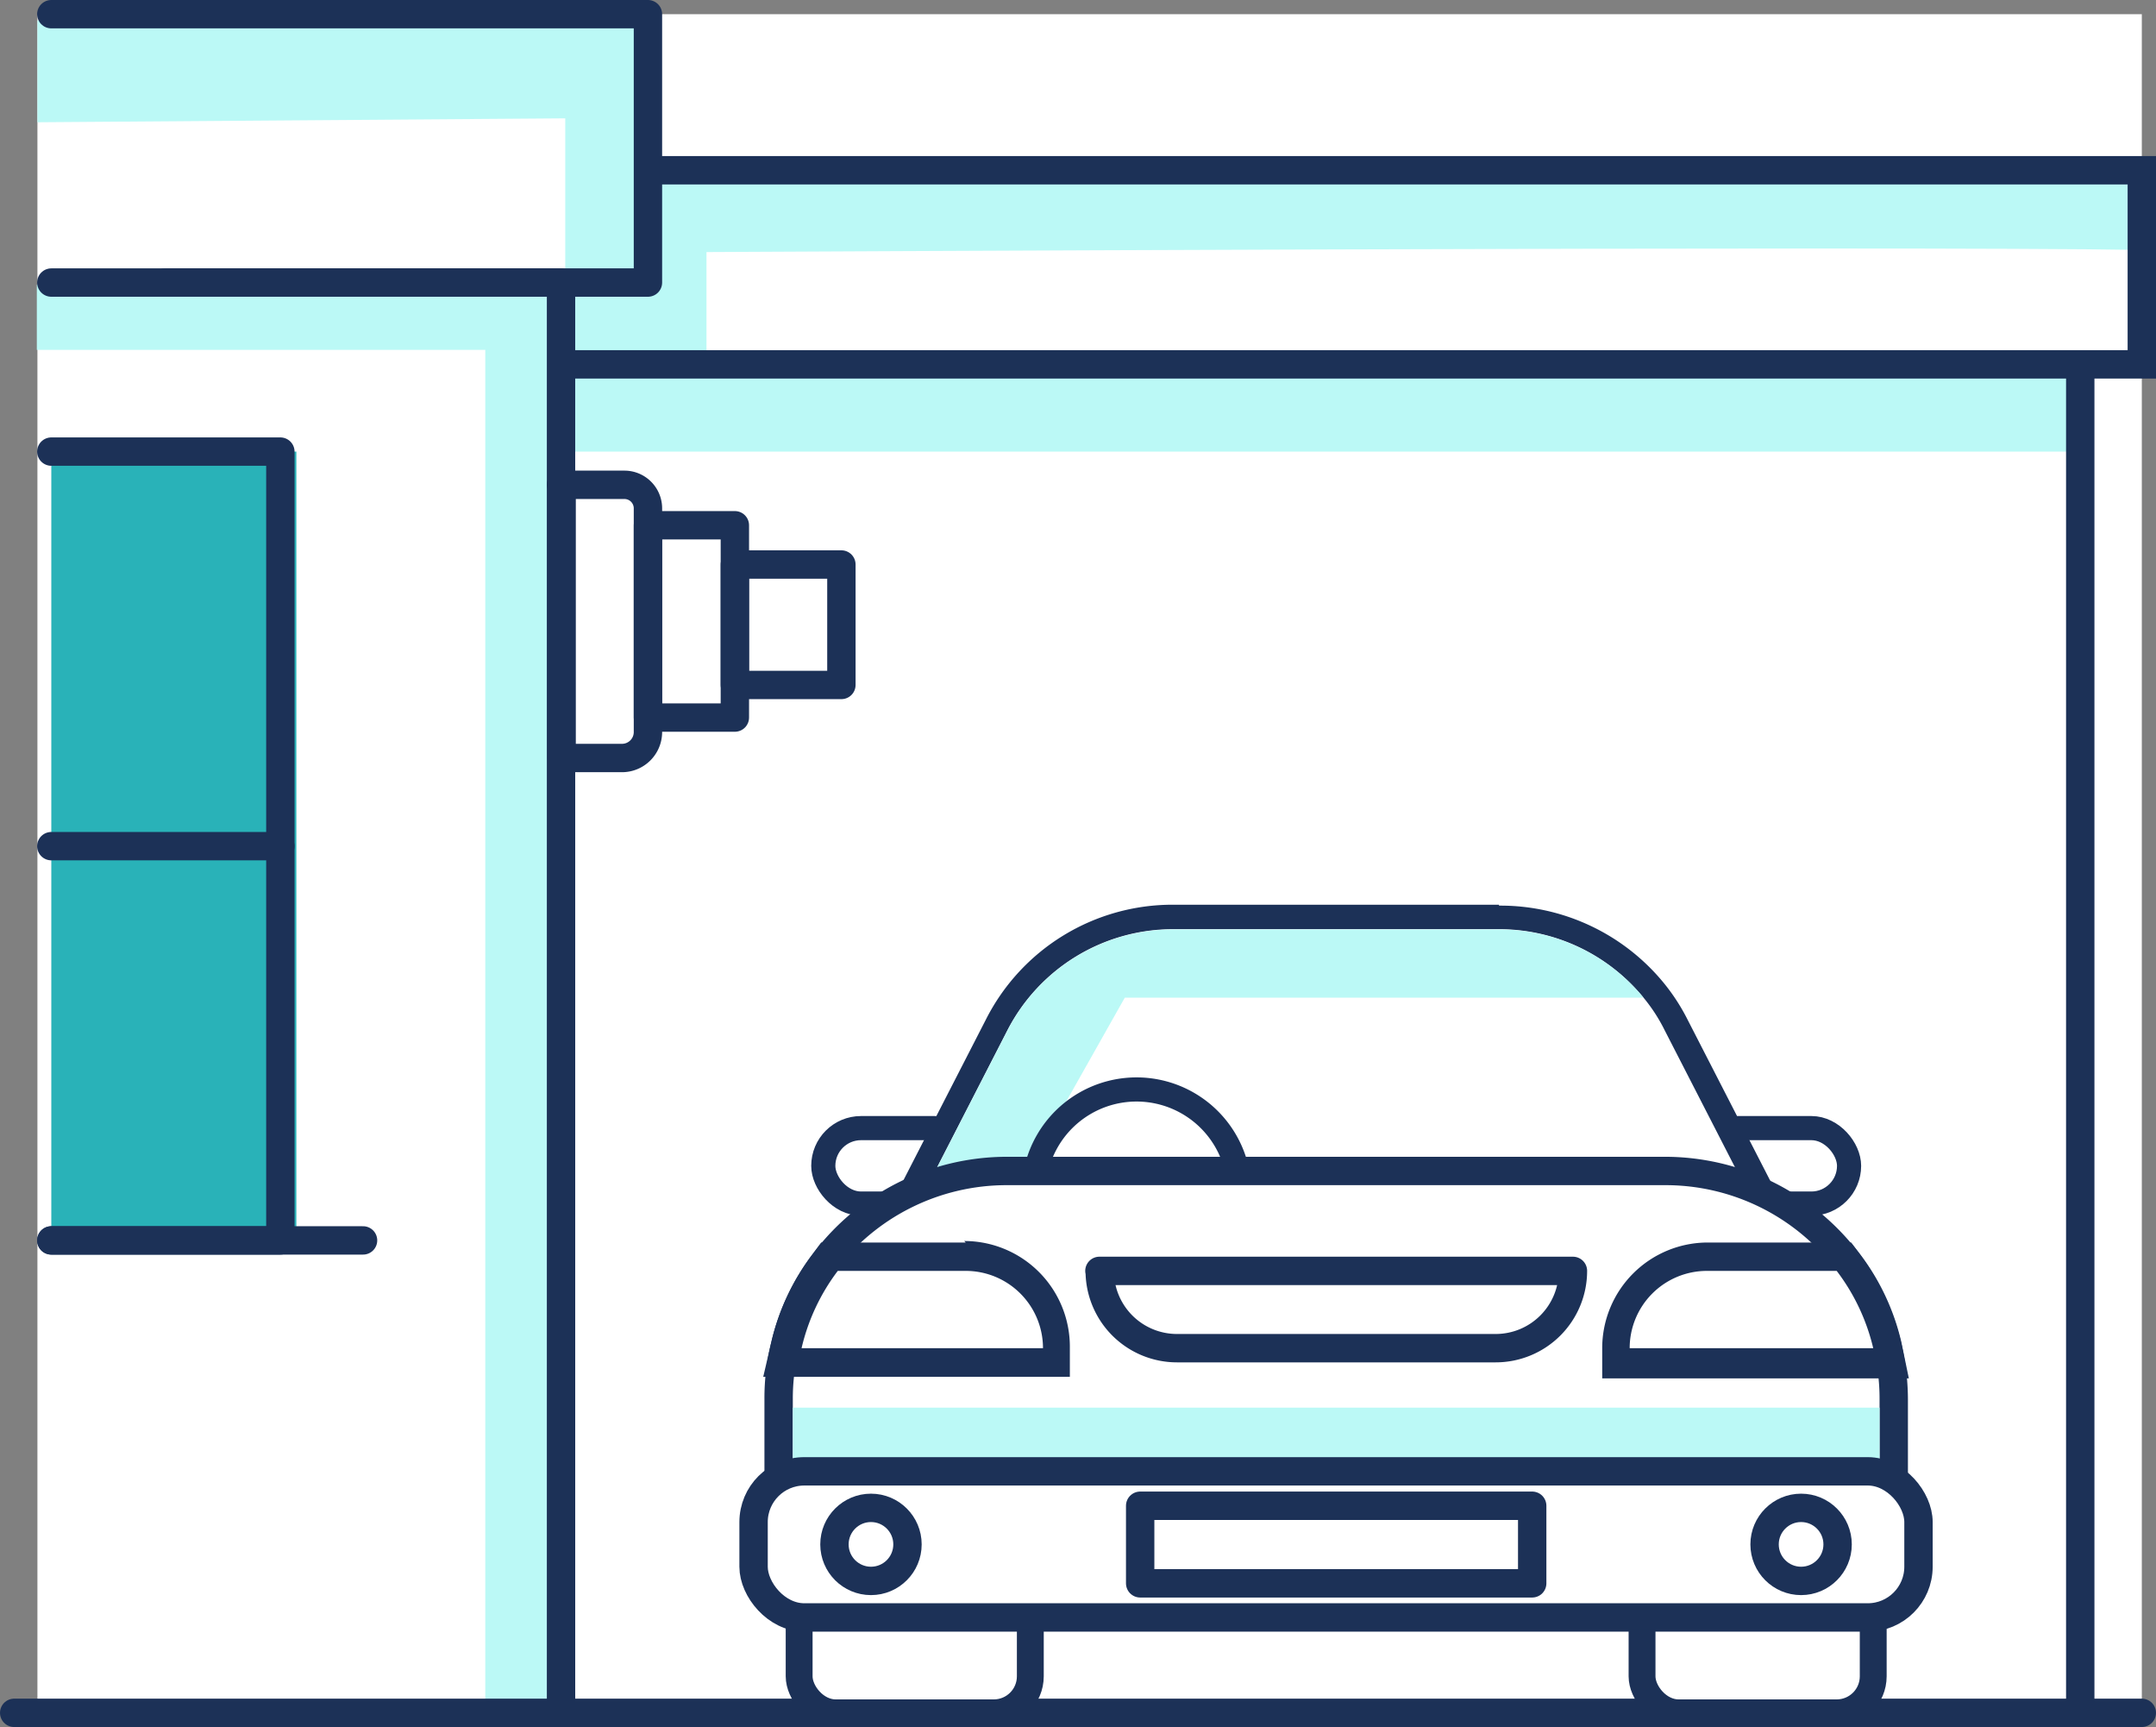 <svg xmlns="http://www.w3.org/2000/svg" viewBox="0 0 71.44 57.21"><rect x="0" y="0" width="71.44" height="57.21" fill="#808080" stroke="none"/><defs><style>.cls-1,.cls-10,.cls-6,.cls-7,.cls-9{fill:#fff;}.cls-2{fill:#bbf9f6;}.cls-3,.cls-5{fill:none;}.cls-10,.cls-3,.cls-5,.cls-6,.cls-7,.cls-9{stroke:#1c3157;}.cls-10,.cls-3{stroke-linecap:round;stroke-linejoin:round;}.cls-10,.cls-3,.cls-5,.cls-9{stroke-width:0.94px;}.cls-4{fill:#29b2b8;}.cls-5,.cls-6,.cls-7,.cls-9{stroke-miterlimit:10;}.cls-6{stroke-width:0.89px;}.cls-7{stroke-width:0.8px;}.cls-8{fill:#1c3157;}</style></defs><g id="Layer_2" data-name="Layer 2"><g id="Layer_2-2" data-name="Layer 2"><rect class="cls-1" x="1.24" y="0.47" width="69.73" height="56.27"/><rect class="cls-2" x="18.59" y="12.07" width="50.34" height="2.89"/><path class="cls-2" d="M71,5.64V8.28c-8-.14-47.59.07-47.59.07v3.72H17.5V9.44h4V5.64Z"/><polygon class="cls-2" points="1.22 11.59 16.08 11.59 16.08 56.74 18.59 56.74 18.59 9.43 1.22 9.43 1.22 11.59"/><polygon class="cls-2" points="21.47 0.54 21.47 9.44 18.73 9.44 18.73 3.92 1.24 4.05 1.24 0.68 21.47 0.54"/><polyline class="cls-3" points="5.48 9.36 18.59 9.36 18.59 56.74"/><polyline class="cls-3" points="1.7 0.47 21.47 0.47 21.47 9.36 1.7 9.36"/><rect class="cls-4" x="1.7" y="14.96" width="8.12" height="26.13"/><polyline class="cls-3" points="12.03 41.09 9.82 41.09 9.29 41.09 1.7 41.09"/><polyline class="cls-3" points="1.7 41.09 9.29 41.09 9.29 28.03 9.29 14.96 1.7 14.96"/><line class="cls-3" x1="9.29" y1="28.03" x2="1.7" y2="28.03"/><path class="cls-3" d="M18.59,16.06h2.1a.78.78,0,0,1,.78.78v7.41a.86.86,0,0,1-.86.86h-2a0,0,0,0,1,0,0v-9A0,0,0,0,1,18.59,16.06Z"/><rect class="cls-3" x="21.47" y="17.4" width="2.88" height="6.37"/><rect class="cls-3" x="24.35" y="18.7" width="3.53" height="3.99"/><polyline class="cls-5" points="18.59 12.07 23.38 12.07 70.97 12.07 70.97 8.28 70.97 5.64 21.46 5.64"/><line class="cls-5" x1="68.93" y1="12.07" x2="68.93" y2="56.74"/><line class="cls-3" x1="0.47" y1="56.74" x2="70.97" y2="56.74"/><rect class="cls-6" x="26.48" y="44.26" width="7.66" height="12.48" rx="1.21"/><rect class="cls-6" x="54.41" y="44.26" width="7.66" height="12.48" rx="1.21"/><rect class="cls-7" x="56.34" y="37.37" width="4.93" height="2.5" rx="1.25"/><rect class="cls-7" x="27.28" y="37.37" width="4.93" height="2.5" rx="1.25"/><path class="cls-1" d="M29.64,40.54,33,34a6.55,6.55,0,0,1,5.85-3.57h10.8a6.54,6.54,0,0,1,5.1,2.42A6,6,0,0,1,55.52,34l3.38,6.59Z"/><path class="cls-8" d="M49.67,30.78a6.18,6.18,0,0,1,4.79,2.27,5.55,5.55,0,0,1,.7,1.08l3.08,6H30.3l3.08-6a6.17,6.17,0,0,1,5.49-3.35h10.8m0-.81H38.87a6.93,6.93,0,0,0-6.2,3.8l-3.08,6L29,41H59.56L59,39.78l-3.08-6a6.66,6.66,0,0,0-.8-1.23A7,7,0,0,0,49.67,30Z"/><path class="cls-2" d="M54.46,33.05H37.27l-4,7.09H30.3l3.08-6a6.17,6.17,0,0,1,5.49-3.35h10.8A6.18,6.18,0,0,1,54.46,33.05Z"/><path class="cls-7" d="M34.25,39.5a3.41,3.41,0,0,1,6.82,0"/><path class="cls-1" d="M28.42,51.93a2.6,2.6,0,0,1-2.62-2.56v-3A6.91,6.91,0,0,1,26,44.55a7.34,7.34,0,0,1,1.28-2.73,7.61,7.61,0,0,1,6.05-3H55.18a7.6,7.6,0,0,1,6.06,3,7.33,7.33,0,0,1,1.29,2.74,7.17,7.17,0,0,1,.22,1.78v3a2.65,2.65,0,0,1-2.63,2.57Z"/><path class="cls-8" d="M55.18,39.26a7.08,7.08,0,0,1,5.68,2.84,6.87,6.87,0,0,1,1.21,2.56,6.73,6.73,0,0,1,.21,1.68v3a2.17,2.17,0,0,1-2.16,2.1H28.42a2.16,2.16,0,0,1-2.15-2.1v-3a6.73,6.73,0,0,1,.21-1.68,6.85,6.85,0,0,1,1.2-2.56,7.09,7.09,0,0,1,5.67-2.84H55.18m0-.94H33.35a8.05,8.05,0,0,0-6.42,3.22,7.7,7.7,0,0,0-1.37,2.91,7.59,7.59,0,0,0-.23,1.89v3a3.08,3.08,0,0,0,3.09,3h31.7a3.12,3.12,0,0,0,3.1-3v-3a8.12,8.12,0,0,0-1.6-4.8,8.08,8.08,0,0,0-6.44-3.22Z"/><rect class="cls-2" x="26.27" y="46.63" width="36.01" height="2.72"/><rect class="cls-9" x="24.97" y="48.74" width="38.6" height="4.84" rx="1.68"/><path class="cls-1" d="M25.88,45.13l.14-.57a7.31,7.31,0,0,1,1.28-2.74l.15-.19H32a3,3,0,0,1,3,3v.47Z"/><path class="cls-8" d="M32,42.1a2.56,2.56,0,0,1,2.56,2.56h-8a6.78,6.78,0,0,1,1.2-2.56H32m0-.94H27.21l-.28.38a7.7,7.7,0,0,0-1.37,2.91l-.27,1.16H35.45v-1a3.5,3.5,0,0,0-3.5-3.5Z"/><path class="cls-1" d="M53.56,45.13v-.47a3,3,0,0,1,3-3H61.1l.14.19a7.33,7.33,0,0,1,1.29,2.74l.13.57Z"/><path class="cls-8" d="M60.86,42.1a6.8,6.8,0,0,1,1.21,2.56H54a2.56,2.56,0,0,1,2.56-2.56h4.27m.47-.94H56.59a3.5,3.5,0,0,0-3.5,3.5v1H63.25L63,44.45a7.7,7.7,0,0,0-1.37-2.91l-.29-.38Z"/><path class="cls-10" d="M36.43,42.1H52.12a0,0,0,0,1,0,0v0a2.56,2.56,0,0,1-2.56,2.56H39a2.56,2.56,0,0,1-2.56-2.56v0A0,0,0,0,1,36.43,42.1Z"/><rect class="cls-10" x="37.78" y="49.88" width="12.99" height="2.57"/><circle class="cls-9" cx="28.86" cy="51.16" r="1.21"/><circle class="cls-9" cx="59.68" cy="51.16" r="1.21"/></g></g></svg>